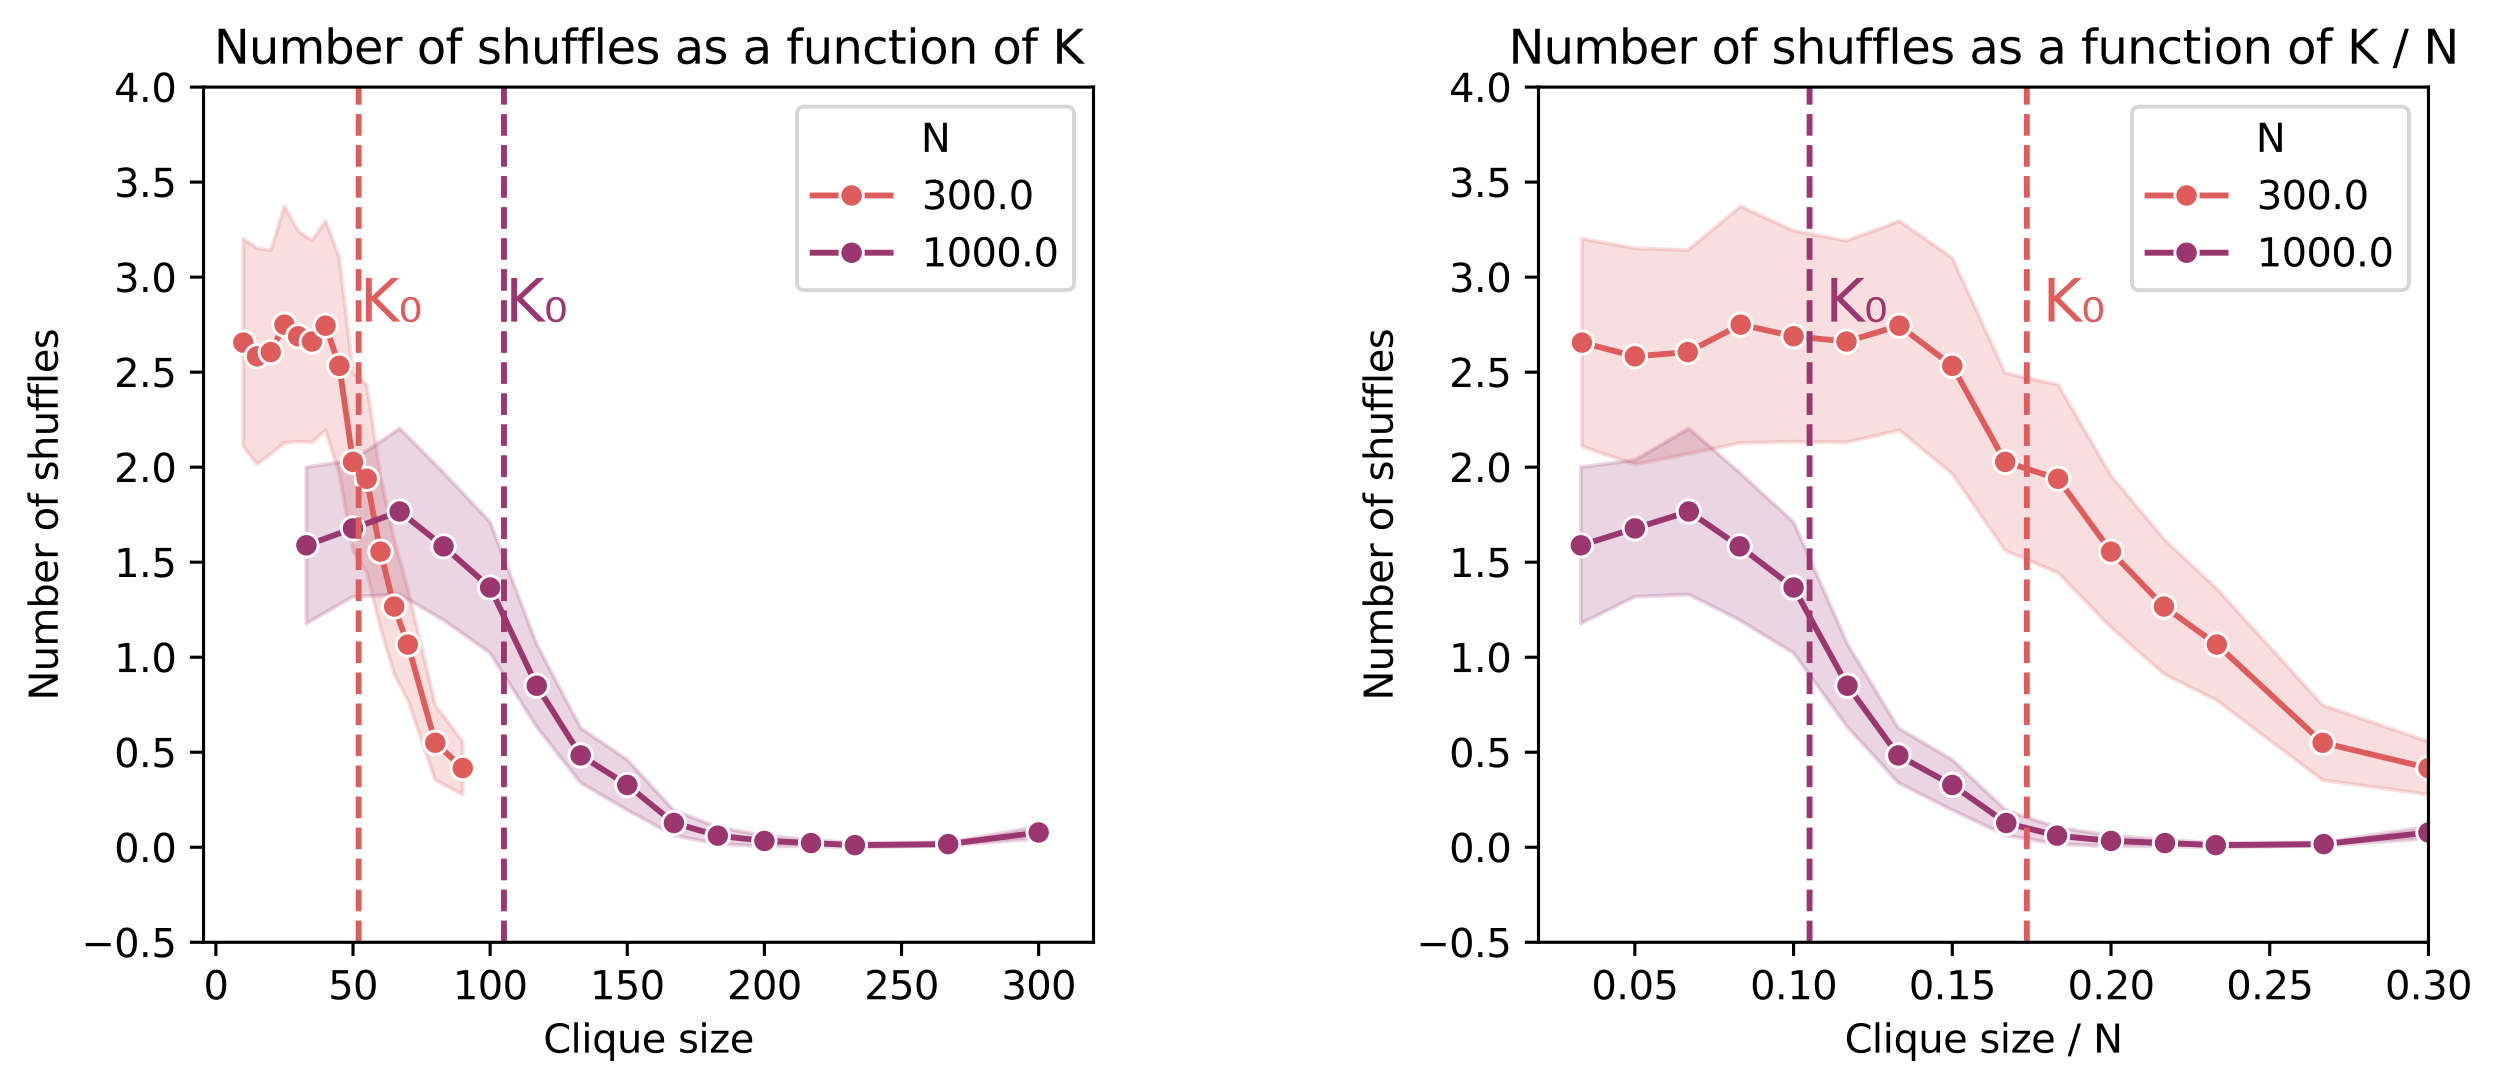 <?xml version="1.0" encoding="utf-8" standalone="no"?>
<!DOCTYPE svg PUBLIC "-//W3C//DTD SVG 1.1//EN"
  "http://www.w3.org/Graphics/SVG/1.1/DTD/svg11.dtd">
<svg xmlns:xlink="http://www.w3.org/1999/xlink" width="640.669pt" height="279.034pt" viewBox="0 0 640.669 279.034" xmlns="http://www.w3.org/2000/svg" version="1.1">
 <defs>
  <style type="text/css">*{stroke-linejoin: round; stroke-linecap: butt}</style>
 </defs>
 <g id="figure_1">
  <g id="patch_1">
   <path d="M 0 279.034 
L 640.669 279.034 
L 640.669 0 
L 0 0 
z
" style="fill: #ffffff"/>
  </g>
  <g id="axes_1">
   <g id="patch_2">
    <path d="M 52.161 241.478 
L 280.231 241.478 
L 280.231 22.318 
L 52.161 22.318 
z
" style="fill: #ffffff"/>
   </g>
   <g id="FillBetweenPolyCollection_1">
    <defs>
     <path id="m09a37c88ee" d="M 62.352 -217.852 
L 62.352 -164.626 
L 65.866 -160.03 
L 69.38 -162.674 
L 72.895 -165.527 
L 76.409 -165.832 
L 79.923 -165.669 
L 83.437 -168.762 
L 86.951 -157.61 
L 90.465 -137.937 
L 93.98 -132.232 
L 97.494 -118.22 
L 101.008 -106.309 
L 104.522 -99.542 
L 111.551 -79.091 
L 118.579 -75.42 
L 118.579 -88.98 
L 118.579 -88.98 
L 111.551 -98.296 
L 104.522 -128.171 
L 101.008 -140.885 
L 97.494 -157.113 
L 93.98 -180.439 
L 90.465 -183.392 
L 86.951 -212.963 
L 83.437 -222.374 
L 79.923 -217.35 
L 76.409 -219.892 
L 72.895 -226.15 
L 69.38 -214.934 
L 65.866 -215.412 
L 62.352 -217.852 
z
" style="stroke: #de5d5c; stroke-opacity: 0.2"/>
    </defs>
    <g clip-path="url(#p1df35b7418)">
     <use xlink:href="#m09a37c88ee" x="0" y="279.034" style="fill: #de5d5c; fill-opacity: 0.2; stroke: #de5d5c; stroke-opacity: 0.2"/>
    </g>
   </g>
   <g id="FillBetweenPolyCollection_2">
    <defs>
     <path id="mc8c019b903" d="M 78.517 -159.312 
L 78.517 -119.268 
L 90.465 -126.12 
L 102.414 -126.681 
L 113.659 -120.111 
L 125.607 -111.687 
L 137.555 -92.697 
L 148.801 -78.437 
L 160.749 -71.418 
L 172.697 -64.94 
L 183.943 -62.734 
L 195.891 -62.17 
L 207.839 -62.153 
L 219.084 -61.907 
L 242.981 -62.285 
L 266.174 -64.138 
L 266.174 -67.253 
L 266.174 -67.253 
L 242.981 -63.153 
L 219.084 -62.99 
L 207.839 -63.827 
L 195.891 -64.891 
L 183.943 -67.034 
L 172.697 -71.32 
L 160.749 -84.324 
L 148.801 -92.456 
L 137.555 -113.911 
L 125.607 -145.247 
L 113.659 -157.927 
L 102.414 -169.215 
L 90.465 -161.117 
L 78.517 -159.312 
z
" style="stroke: #9a3670; stroke-opacity: 0.2"/>
    </defs>
    <g clip-path="url(#p1df35b7418)">
     <use xlink:href="#mc8c019b903" x="0" y="279.034" style="fill: #9a3670; fill-opacity: 0.2; stroke: #9a3670; stroke-opacity: 0.2"/>
    </g>
   </g>
   <g id="matplotlib.axis_1">
    <g id="xtick_1">
     <g id="line2d_1">
      <defs>
       <path id="ma1ffec1d17" d="M 0 0 
L 0 3.5 
" style="stroke: #000000; stroke-width: 0.8"/>
      </defs>
      <g>
       <use xlink:href="#ma1ffec1d17" x="55.324" y="241.478" style="stroke: #000000; stroke-width: 0.8"/>
      </g>
     </g>
     <g id="text_1">
      <!-- 0 -->
      <g transform="translate(52.142 256.077) scale(0.1 -0.1)">
       <defs>
        <path id="DejaVuSans-30" d="M 2034 4250 
Q 1547 4250 1301 3770 
Q 1056 3291 1056 2328 
Q 1056 1369 1301 889 
Q 1547 409 2034 409 
Q 2525 409 2770 889 
Q 3016 1369 3016 2328 
Q 3016 3291 2770 3770 
Q 2525 4250 2034 4250 
z
M 2034 4750 
Q 2819 4750 3233 4129 
Q 3647 3509 3647 2328 
Q 3647 1150 3233 529 
Q 2819 -91 2034 -91 
Q 1250 -91 836 529 
Q 422 1150 422 2328 
Q 422 3509 836 4129 
Q 1250 4750 2034 4750 
z
" transform="scale(0.016)"/>
       </defs>
       <use xlink:href="#DejaVuSans-30"/>
      </g>
     </g>
    </g>
    <g id="xtick_2">
     <g id="line2d_2">
      <g>
       <use xlink:href="#ma1ffec1d17" x="90.465" y="241.478" style="stroke: #000000; stroke-width: 0.8"/>
      </g>
     </g>
     <g id="text_2">
      <!-- 50 -->
      <g transform="translate(84.103 256.077) scale(0.1 -0.1)">
       <defs>
        <path id="DejaVuSans-35" d="M 691 4666 
L 3169 4666 
L 3169 4134 
L 1269 4134 
L 1269 2991 
Q 1406 3038 1543 3061 
Q 1681 3084 1819 3084 
Q 2600 3084 3056 2656 
Q 3513 2228 3513 1497 
Q 3513 744 3044 326 
Q 2575 -91 1722 -91 
Q 1428 -91 1123 -41 
Q 819 9 494 109 
L 494 744 
Q 775 591 1075 516 
Q 1375 441 1709 441 
Q 2250 441 2565 725 
Q 2881 1009 2881 1497 
Q 2881 1984 2565 2268 
Q 2250 2553 1709 2553 
Q 1456 2553 1204 2497 
Q 953 2441 691 2322 
L 691 4666 
z
" transform="scale(0.016)"/>
       </defs>
       <use xlink:href="#DejaVuSans-35"/>
       <use xlink:href="#DejaVuSans-30" transform="translate(63.623 0)"/>
      </g>
     </g>
    </g>
    <g id="xtick_3">
     <g id="line2d_3">
      <g>
       <use xlink:href="#ma1ffec1d17" x="125.607" y="241.478" style="stroke: #000000; stroke-width: 0.8"/>
      </g>
     </g>
     <g id="text_3">
      <!-- 100 -->
      <g transform="translate(116.063 256.077) scale(0.1 -0.1)">
       <defs>
        <path id="DejaVuSans-31" d="M 794 531 
L 1825 531 
L 1825 4091 
L 703 3866 
L 703 4441 
L 1819 4666 
L 2450 4666 
L 2450 531 
L 3481 531 
L 3481 0 
L 794 0 
L 794 531 
z
" transform="scale(0.016)"/>
       </defs>
       <use xlink:href="#DejaVuSans-31"/>
       <use xlink:href="#DejaVuSans-30" transform="translate(63.623 0)"/>
       <use xlink:href="#DejaVuSans-30" transform="translate(127.246 0)"/>
      </g>
     </g>
    </g>
    <g id="xtick_4">
     <g id="line2d_4">
      <g>
       <use xlink:href="#ma1ffec1d17" x="160.749" y="241.478" style="stroke: #000000; stroke-width: 0.8"/>
      </g>
     </g>
     <g id="text_4">
      <!-- 150 -->
      <g transform="translate(151.205 256.077) scale(0.1 -0.1)">
       <use xlink:href="#DejaVuSans-31"/>
       <use xlink:href="#DejaVuSans-35" transform="translate(63.623 0)"/>
       <use xlink:href="#DejaVuSans-30" transform="translate(127.246 0)"/>
      </g>
     </g>
    </g>
    <g id="xtick_5">
     <g id="line2d_5">
      <g>
       <use xlink:href="#ma1ffec1d17" x="195.891" y="241.478" style="stroke: #000000; stroke-width: 0.8"/>
      </g>
     </g>
     <g id="text_5">
      <!-- 200 -->
      <g transform="translate(186.347 256.077) scale(0.1 -0.1)">
       <defs>
        <path id="DejaVuSans-32" d="M 1228 531 
L 3431 531 
L 3431 0 
L 469 0 
L 469 531 
Q 828 903 1448 1529 
Q 2069 2156 2228 2338 
Q 2531 2678 2651 2914 
Q 2772 3150 2772 3378 
Q 2772 3750 2511 3984 
Q 2250 4219 1831 4219 
Q 1534 4219 1204 4116 
Q 875 4013 500 3803 
L 500 4441 
Q 881 4594 1212 4672 
Q 1544 4750 1819 4750 
Q 2544 4750 2975 4387 
Q 3406 4025 3406 3419 
Q 3406 3131 3298 2873 
Q 3191 2616 2906 2266 
Q 2828 2175 2409 1742 
Q 1991 1309 1228 531 
z
" transform="scale(0.016)"/>
       </defs>
       <use xlink:href="#DejaVuSans-32"/>
       <use xlink:href="#DejaVuSans-30" transform="translate(63.623 0)"/>
       <use xlink:href="#DejaVuSans-30" transform="translate(127.246 0)"/>
      </g>
     </g>
    </g>
    <g id="xtick_6">
     <g id="line2d_6">
      <g>
       <use xlink:href="#ma1ffec1d17" x="231.032" y="241.478" style="stroke: #000000; stroke-width: 0.8"/>
      </g>
     </g>
     <g id="text_6">
      <!-- 250 -->
      <g transform="translate(221.489 256.077) scale(0.1 -0.1)">
       <use xlink:href="#DejaVuSans-32"/>
       <use xlink:href="#DejaVuSans-35" transform="translate(63.623 0)"/>
       <use xlink:href="#DejaVuSans-30" transform="translate(127.246 0)"/>
      </g>
     </g>
    </g>
    <g id="xtick_7">
     <g id="line2d_7">
      <g>
       <use xlink:href="#ma1ffec1d17" x="266.174" y="241.478" style="stroke: #000000; stroke-width: 0.8"/>
      </g>
     </g>
     <g id="text_7">
      <!-- 300 -->
      <g transform="translate(256.63 256.077) scale(0.1 -0.1)">
       <defs>
        <path id="DejaVuSans-33" d="M 2597 2516 
Q 3050 2419 3304 2112 
Q 3559 1806 3559 1356 
Q 3559 666 3084 287 
Q 2609 -91 1734 -91 
Q 1441 -91 1130 -33 
Q 819 25 488 141 
L 488 750 
Q 750 597 1062 519 
Q 1375 441 1716 441 
Q 2309 441 2620 675 
Q 2931 909 2931 1356 
Q 2931 1769 2642 2001 
Q 2353 2234 1838 2234 
L 1294 2234 
L 1294 2753 
L 1863 2753 
Q 2328 2753 2575 2939 
Q 2822 3125 2822 3475 
Q 2822 3834 2567 4026 
Q 2313 4219 1838 4219 
Q 1578 4219 1281 4162 
Q 984 4106 628 3988 
L 628 4550 
Q 988 4650 1302 4700 
Q 1616 4750 1894 4750 
Q 2613 4750 3031 4423 
Q 3450 4097 3450 3541 
Q 3450 3153 3228 2886 
Q 3006 2619 2597 2516 
z
" transform="scale(0.016)"/>
       </defs>
       <use xlink:href="#DejaVuSans-33"/>
       <use xlink:href="#DejaVuSans-30" transform="translate(63.623 0)"/>
       <use xlink:href="#DejaVuSans-30" transform="translate(127.246 0)"/>
      </g>
     </g>
    </g>
    <g id="text_8">
     <!-- Clique size -->
     <g transform="translate(139.223 269.755) scale(0.1 -0.1)">
      <defs>
       <path id="DejaVuSans-43" d="M 4122 4306 
L 4122 3641 
Q 3803 3938 3442 4084 
Q 3081 4231 2675 4231 
Q 1875 4231 1450 3742 
Q 1025 3253 1025 2328 
Q 1025 1406 1450 917 
Q 1875 428 2675 428 
Q 3081 428 3442 575 
Q 3803 722 4122 1019 
L 4122 359 
Q 3791 134 3420 21 
Q 3050 -91 2638 -91 
Q 1578 -91 968 557 
Q 359 1206 359 2328 
Q 359 3453 968 4101 
Q 1578 4750 2638 4750 
Q 3056 4750 3426 4639 
Q 3797 4528 4122 4306 
z
" transform="scale(0.016)"/>
       <path id="DejaVuSans-6c" d="M 603 4863 
L 1178 4863 
L 1178 0 
L 603 0 
L 603 4863 
z
" transform="scale(0.016)"/>
       <path id="DejaVuSans-69" d="M 603 3500 
L 1178 3500 
L 1178 0 
L 603 0 
L 603 3500 
z
M 603 4863 
L 1178 4863 
L 1178 4134 
L 603 4134 
L 603 4863 
z
" transform="scale(0.016)"/>
       <path id="DejaVuSans-71" d="M 947 1747 
Q 947 1113 1208 752 
Q 1469 391 1925 391 
Q 2381 391 2643 752 
Q 2906 1113 2906 1747 
Q 2906 2381 2643 2742 
Q 2381 3103 1925 3103 
Q 1469 3103 1208 2742 
Q 947 2381 947 1747 
z
M 2906 525 
Q 2725 213 2448 61 
Q 2172 -91 1784 -91 
Q 1150 -91 751 415 
Q 353 922 353 1747 
Q 353 2572 751 3078 
Q 1150 3584 1784 3584 
Q 2172 3584 2448 3432 
Q 2725 3281 2906 2969 
L 2906 3500 
L 3481 3500 
L 3481 -1331 
L 2906 -1331 
L 2906 525 
z
" transform="scale(0.016)"/>
       <path id="DejaVuSans-75" d="M 544 1381 
L 544 3500 
L 1119 3500 
L 1119 1403 
Q 1119 906 1312 657 
Q 1506 409 1894 409 
Q 2359 409 2629 706 
Q 2900 1003 2900 1516 
L 2900 3500 
L 3475 3500 
L 3475 0 
L 2900 0 
L 2900 538 
Q 2691 219 2414 64 
Q 2138 -91 1772 -91 
Q 1169 -91 856 284 
Q 544 659 544 1381 
z
M 1991 3584 
L 1991 3584 
z
" transform="scale(0.016)"/>
       <path id="DejaVuSans-65" d="M 3597 1894 
L 3597 1613 
L 953 1613 
Q 991 1019 1311 708 
Q 1631 397 2203 397 
Q 2534 397 2845 478 
Q 3156 559 3463 722 
L 3463 178 
Q 3153 47 2828 -22 
Q 2503 -91 2169 -91 
Q 1331 -91 842 396 
Q 353 884 353 1716 
Q 353 2575 817 3079 
Q 1281 3584 2069 3584 
Q 2775 3584 3186 3129 
Q 3597 2675 3597 1894 
z
M 3022 2063 
Q 3016 2534 2758 2815 
Q 2500 3097 2075 3097 
Q 1594 3097 1305 2825 
Q 1016 2553 972 2059 
L 3022 2063 
z
" transform="scale(0.016)"/>
       <path id="DejaVuSans-20" transform="scale(0.016)"/>
       <path id="DejaVuSans-73" d="M 2834 3397 
L 2834 2853 
Q 2591 2978 2328 3040 
Q 2066 3103 1784 3103 
Q 1356 3103 1142 2972 
Q 928 2841 928 2578 
Q 928 2378 1081 2264 
Q 1234 2150 1697 2047 
L 1894 2003 
Q 2506 1872 2764 1633 
Q 3022 1394 3022 966 
Q 3022 478 2636 193 
Q 2250 -91 1575 -91 
Q 1294 -91 989 -36 
Q 684 19 347 128 
L 347 722 
Q 666 556 975 473 
Q 1284 391 1588 391 
Q 1994 391 2212 530 
Q 2431 669 2431 922 
Q 2431 1156 2273 1281 
Q 2116 1406 1581 1522 
L 1381 1569 
Q 847 1681 609 1914 
Q 372 2147 372 2553 
Q 372 3047 722 3315 
Q 1072 3584 1716 3584 
Q 2034 3584 2315 3537 
Q 2597 3491 2834 3397 
z
" transform="scale(0.016)"/>
       <path id="DejaVuSans-7a" d="M 353 3500 
L 3084 3500 
L 3084 2975 
L 922 459 
L 3084 459 
L 3084 0 
L 275 0 
L 275 525 
L 2438 3041 
L 353 3041 
L 353 3500 
z
" transform="scale(0.016)"/>
      </defs>
      <use xlink:href="#DejaVuSans-43"/>
      <use xlink:href="#DejaVuSans-6c" transform="translate(69.824 0)"/>
      <use xlink:href="#DejaVuSans-69" transform="translate(97.607 0)"/>
      <use xlink:href="#DejaVuSans-71" transform="translate(125.391 0)"/>
      <use xlink:href="#DejaVuSans-75" transform="translate(188.867 0)"/>
      <use xlink:href="#DejaVuSans-65" transform="translate(252.246 0)"/>
      <use xlink:href="#DejaVuSans-20" transform="translate(313.77 0)"/>
      <use xlink:href="#DejaVuSans-73" transform="translate(345.557 0)"/>
      <use xlink:href="#DejaVuSans-69" transform="translate(397.656 0)"/>
      <use xlink:href="#DejaVuSans-7a" transform="translate(425.439 0)"/>
      <use xlink:href="#DejaVuSans-65" transform="translate(477.93 0)"/>
     </g>
    </g>
   </g>
   <g id="matplotlib.axis_2">
    <g id="ytick_1">
     <g id="line2d_8">
      <defs>
       <path id="m4f9206df44" d="M 0 0 
L -3.5 0 
" style="stroke: #000000; stroke-width: 0.8"/>
      </defs>
      <g>
       <use xlink:href="#m4f9206df44" x="52.161" y="241.478" style="stroke: #000000; stroke-width: 0.8"/>
      </g>
     </g>
     <g id="text_9">
      <!-- −0.5 -->
      <g transform="translate(20.878 245.277) scale(0.1 -0.1)">
       <defs>
        <path id="DejaVuSans-2212" d="M 678 2272 
L 4684 2272 
L 4684 1741 
L 678 1741 
L 678 2272 
z
" transform="scale(0.016)"/>
        <path id="DejaVuSans-2e" d="M 684 794 
L 1344 794 
L 1344 0 
L 684 0 
L 684 794 
z
" transform="scale(0.016)"/>
       </defs>
       <use xlink:href="#DejaVuSans-2212"/>
       <use xlink:href="#DejaVuSans-30" transform="translate(83.789 0)"/>
       <use xlink:href="#DejaVuSans-2e" transform="translate(147.412 0)"/>
       <use xlink:href="#DejaVuSans-35" transform="translate(179.199 0)"/>
      </g>
     </g>
    </g>
    <g id="ytick_2">
     <g id="line2d_9">
      <g>
       <use xlink:href="#m4f9206df44" x="52.161" y="217.127" style="stroke: #000000; stroke-width: 0.8"/>
      </g>
     </g>
     <g id="text_10">
      <!-- 0.0 -->
      <g transform="translate(29.258 220.926) scale(0.1 -0.1)">
       <use xlink:href="#DejaVuSans-30"/>
       <use xlink:href="#DejaVuSans-2e" transform="translate(63.623 0)"/>
       <use xlink:href="#DejaVuSans-30" transform="translate(95.41 0)"/>
      </g>
     </g>
    </g>
    <g id="ytick_3">
     <g id="line2d_10">
      <g>
       <use xlink:href="#m4f9206df44" x="52.161" y="192.776" style="stroke: #000000; stroke-width: 0.8"/>
      </g>
     </g>
     <g id="text_11">
      <!-- 0.5 -->
      <g transform="translate(29.258 196.575) scale(0.1 -0.1)">
       <use xlink:href="#DejaVuSans-30"/>
       <use xlink:href="#DejaVuSans-2e" transform="translate(63.623 0)"/>
       <use xlink:href="#DejaVuSans-35" transform="translate(95.41 0)"/>
      </g>
     </g>
    </g>
    <g id="ytick_4">
     <g id="line2d_11">
      <g>
       <use xlink:href="#m4f9206df44" x="52.161" y="168.425" style="stroke: #000000; stroke-width: 0.8"/>
      </g>
     </g>
     <g id="text_12">
      <!-- 1.0 -->
      <g transform="translate(29.258 172.224) scale(0.1 -0.1)">
       <use xlink:href="#DejaVuSans-31"/>
       <use xlink:href="#DejaVuSans-2e" transform="translate(63.623 0)"/>
       <use xlink:href="#DejaVuSans-30" transform="translate(95.41 0)"/>
      </g>
     </g>
    </g>
    <g id="ytick_5">
     <g id="line2d_12">
      <g>
       <use xlink:href="#m4f9206df44" x="52.161" y="144.074" style="stroke: #000000; stroke-width: 0.8"/>
      </g>
     </g>
     <g id="text_13">
      <!-- 1.5 -->
      <g transform="translate(29.258 147.873) scale(0.1 -0.1)">
       <use xlink:href="#DejaVuSans-31"/>
       <use xlink:href="#DejaVuSans-2e" transform="translate(63.623 0)"/>
       <use xlink:href="#DejaVuSans-35" transform="translate(95.41 0)"/>
      </g>
     </g>
    </g>
    <g id="ytick_6">
     <g id="line2d_13">
      <g>
       <use xlink:href="#m4f9206df44" x="52.161" y="119.723" style="stroke: #000000; stroke-width: 0.8"/>
      </g>
     </g>
     <g id="text_14">
      <!-- 2.0 -->
      <g transform="translate(29.258 123.522) scale(0.1 -0.1)">
       <use xlink:href="#DejaVuSans-32"/>
       <use xlink:href="#DejaVuSans-2e" transform="translate(63.623 0)"/>
       <use xlink:href="#DejaVuSans-30" transform="translate(95.41 0)"/>
      </g>
     </g>
    </g>
    <g id="ytick_7">
     <g id="line2d_14">
      <g>
       <use xlink:href="#m4f9206df44" x="52.161" y="95.371" style="stroke: #000000; stroke-width: 0.8"/>
      </g>
     </g>
     <g id="text_15">
      <!-- 2.5 -->
      <g transform="translate(29.258 99.171) scale(0.1 -0.1)">
       <use xlink:href="#DejaVuSans-32"/>
       <use xlink:href="#DejaVuSans-2e" transform="translate(63.623 0)"/>
       <use xlink:href="#DejaVuSans-35" transform="translate(95.41 0)"/>
      </g>
     </g>
    </g>
    <g id="ytick_8">
     <g id="line2d_15">
      <g>
       <use xlink:href="#m4f9206df44" x="52.161" y="71.02" style="stroke: #000000; stroke-width: 0.8"/>
      </g>
     </g>
     <g id="text_16">
      <!-- 3.0 -->
      <g transform="translate(29.258 74.82) scale(0.1 -0.1)">
       <use xlink:href="#DejaVuSans-33"/>
       <use xlink:href="#DejaVuSans-2e" transform="translate(63.623 0)"/>
       <use xlink:href="#DejaVuSans-30" transform="translate(95.41 0)"/>
      </g>
     </g>
    </g>
    <g id="ytick_9">
     <g id="line2d_16">
      <g>
       <use xlink:href="#m4f9206df44" x="52.161" y="46.669" style="stroke: #000000; stroke-width: 0.8"/>
      </g>
     </g>
     <g id="text_17">
      <!-- 3.5 -->
      <g transform="translate(29.258 50.468) scale(0.1 -0.1)">
       <use xlink:href="#DejaVuSans-33"/>
       <use xlink:href="#DejaVuSans-2e" transform="translate(63.623 0)"/>
       <use xlink:href="#DejaVuSans-35" transform="translate(95.41 0)"/>
      </g>
     </g>
    </g>
    <g id="ytick_10">
     <g id="line2d_17">
      <g>
       <use xlink:href="#m4f9206df44" x="52.161" y="22.318" style="stroke: #000000; stroke-width: 0.8"/>
      </g>
     </g>
     <g id="text_18">
      <!-- 4.0 -->
      <g transform="translate(29.258 26.117) scale(0.1 -0.1)">
       <defs>
        <path id="DejaVuSans-34" d="M 2419 4116 
L 825 1625 
L 2419 1625 
L 2419 4116 
z
M 2253 4666 
L 3047 4666 
L 3047 1625 
L 3713 1625 
L 3713 1100 
L 3047 1100 
L 3047 0 
L 2419 0 
L 2419 1100 
L 313 1100 
L 313 1709 
L 2253 4666 
z
" transform="scale(0.016)"/>
       </defs>
       <use xlink:href="#DejaVuSans-34"/>
       <use xlink:href="#DejaVuSans-2e" transform="translate(63.623 0)"/>
       <use xlink:href="#DejaVuSans-30" transform="translate(95.41 0)"/>
      </g>
     </g>
    </g>
    <g id="text_19">
     <!-- Number of shuffles -->
     <g transform="translate(14.798 179.515) rotate(-90) scale(0.1 -0.1)">
      <defs>
       <path id="DejaVuSans-4e" d="M 628 4666 
L 1478 4666 
L 3547 763 
L 3547 4666 
L 4159 4666 
L 4159 0 
L 3309 0 
L 1241 3903 
L 1241 0 
L 628 0 
L 628 4666 
z
" transform="scale(0.016)"/>
       <path id="DejaVuSans-6d" d="M 3328 2828 
Q 3544 3216 3844 3400 
Q 4144 3584 4550 3584 
Q 5097 3584 5394 3201 
Q 5691 2819 5691 2113 
L 5691 0 
L 5113 0 
L 5113 2094 
Q 5113 2597 4934 2840 
Q 4756 3084 4391 3084 
Q 3944 3084 3684 2787 
Q 3425 2491 3425 1978 
L 3425 0 
L 2847 0 
L 2847 2094 
Q 2847 2600 2669 2842 
Q 2491 3084 2119 3084 
Q 1678 3084 1418 2786 
Q 1159 2488 1159 1978 
L 1159 0 
L 581 0 
L 581 3500 
L 1159 3500 
L 1159 2956 
Q 1356 3278 1631 3431 
Q 1906 3584 2284 3584 
Q 2666 3584 2933 3390 
Q 3200 3197 3328 2828 
z
" transform="scale(0.016)"/>
       <path id="DejaVuSans-62" d="M 3116 1747 
Q 3116 2381 2855 2742 
Q 2594 3103 2138 3103 
Q 1681 3103 1420 2742 
Q 1159 2381 1159 1747 
Q 1159 1113 1420 752 
Q 1681 391 2138 391 
Q 2594 391 2855 752 
Q 3116 1113 3116 1747 
z
M 1159 2969 
Q 1341 3281 1617 3432 
Q 1894 3584 2278 3584 
Q 2916 3584 3314 3078 
Q 3713 2572 3713 1747 
Q 3713 922 3314 415 
Q 2916 -91 2278 -91 
Q 1894 -91 1617 61 
Q 1341 213 1159 525 
L 1159 0 
L 581 0 
L 581 4863 
L 1159 4863 
L 1159 2969 
z
" transform="scale(0.016)"/>
       <path id="DejaVuSans-72" d="M 2631 2963 
Q 2534 3019 2420 3045 
Q 2306 3072 2169 3072 
Q 1681 3072 1420 2755 
Q 1159 2438 1159 1844 
L 1159 0 
L 581 0 
L 581 3500 
L 1159 3500 
L 1159 2956 
Q 1341 3275 1631 3429 
Q 1922 3584 2338 3584 
Q 2397 3584 2469 3576 
Q 2541 3569 2628 3553 
L 2631 2963 
z
" transform="scale(0.016)"/>
       <path id="DejaVuSans-6f" d="M 1959 3097 
Q 1497 3097 1228 2736 
Q 959 2375 959 1747 
Q 959 1119 1226 758 
Q 1494 397 1959 397 
Q 2419 397 2687 759 
Q 2956 1122 2956 1747 
Q 2956 2369 2687 2733 
Q 2419 3097 1959 3097 
z
M 1959 3584 
Q 2709 3584 3137 3096 
Q 3566 2609 3566 1747 
Q 3566 888 3137 398 
Q 2709 -91 1959 -91 
Q 1206 -91 779 398 
Q 353 888 353 1747 
Q 353 2609 779 3096 
Q 1206 3584 1959 3584 
z
" transform="scale(0.016)"/>
       <path id="DejaVuSans-66" d="M 2375 4863 
L 2375 4384 
L 1825 4384 
Q 1516 4384 1395 4259 
Q 1275 4134 1275 3809 
L 1275 3500 
L 2222 3500 
L 2222 3053 
L 1275 3053 
L 1275 0 
L 697 0 
L 697 3053 
L 147 3053 
L 147 3500 
L 697 3500 
L 697 3744 
Q 697 4328 969 4595 
Q 1241 4863 1831 4863 
L 2375 4863 
z
" transform="scale(0.016)"/>
       <path id="DejaVuSans-68" d="M 3513 2113 
L 3513 0 
L 2938 0 
L 2938 2094 
Q 2938 2591 2744 2837 
Q 2550 3084 2163 3084 
Q 1697 3084 1428 2787 
Q 1159 2491 1159 1978 
L 1159 0 
L 581 0 
L 581 4863 
L 1159 4863 
L 1159 2956 
Q 1366 3272 1645 3428 
Q 1925 3584 2291 3584 
Q 2894 3584 3203 3211 
Q 3513 2838 3513 2113 
z
" transform="scale(0.016)"/>
      </defs>
      <use xlink:href="#DejaVuSans-4e"/>
      <use xlink:href="#DejaVuSans-75" transform="translate(74.805 0)"/>
      <use xlink:href="#DejaVuSans-6d" transform="translate(138.184 0)"/>
      <use xlink:href="#DejaVuSans-62" transform="translate(235.596 0)"/>
      <use xlink:href="#DejaVuSans-65" transform="translate(299.072 0)"/>
      <use xlink:href="#DejaVuSans-72" transform="translate(360.596 0)"/>
      <use xlink:href="#DejaVuSans-20" transform="translate(401.709 0)"/>
      <use xlink:href="#DejaVuSans-6f" transform="translate(433.496 0)"/>
      <use xlink:href="#DejaVuSans-66" transform="translate(494.678 0)"/>
      <use xlink:href="#DejaVuSans-20" transform="translate(529.883 0)"/>
      <use xlink:href="#DejaVuSans-73" transform="translate(561.67 0)"/>
      <use xlink:href="#DejaVuSans-68" transform="translate(613.77 0)"/>
      <use xlink:href="#DejaVuSans-75" transform="translate(677.148 0)"/>
      <use xlink:href="#DejaVuSans-66" transform="translate(740.527 0)"/>
      <use xlink:href="#DejaVuSans-66" transform="translate(775.732 0)"/>
      <use xlink:href="#DejaVuSans-6c" transform="translate(810.938 0)"/>
      <use xlink:href="#DejaVuSans-65" transform="translate(838.721 0)"/>
      <use xlink:href="#DejaVuSans-73" transform="translate(900.244 0)"/>
     </g>
    </g>
   </g>
   <g id="line2d_18">
    <path d="M 62.352 87.796 
L 65.866 91.313 
L 69.38 90.231 
L 72.895 83.196 
L 76.409 86.172 
L 79.923 87.525 
L 83.437 83.466 
L 86.951 93.748 
L 90.465 118.37 
L 93.98 122.699 
L 97.494 141.368 
L 101.008 155.438 
L 104.522 165.178 
L 111.551 190.341 
L 118.579 196.834 
" clip-path="url(#p1df35b7418)" style="fill: none; stroke: #de5d5c; stroke-width: 1.5; stroke-linecap: square"/>
    <defs>
     <path id="m5f8f8ba0c0" d="M 0 3 
C 0.796 3 1.559 2.684 2.121 2.121 
C 2.684 1.559 3 0.796 3 0 
C 3 -0.796 2.684 -1.559 2.121 -2.121 
C 1.559 -2.684 0.796 -3 0 -3 
C -0.796 -3 -1.559 -2.684 -2.121 -2.121 
C -2.684 -1.559 -3 -0.796 -3 0 
C -3 0.796 -2.684 1.559 -2.121 2.121 
C -1.559 2.684 -0.796 3 0 3 
z
" style="stroke: #ffffff; stroke-width: 0.75"/>
    </defs>
    <g clip-path="url(#p1df35b7418)">
     <use xlink:href="#m5f8f8ba0c0" x="62.352" y="87.796" style="fill: #de5d5c; stroke: #ffffff; stroke-width: 0.75"/>
     <use xlink:href="#m5f8f8ba0c0" x="65.866" y="91.313" style="fill: #de5d5c; stroke: #ffffff; stroke-width: 0.75"/>
     <use xlink:href="#m5f8f8ba0c0" x="69.38" y="90.231" style="fill: #de5d5c; stroke: #ffffff; stroke-width: 0.75"/>
     <use xlink:href="#m5f8f8ba0c0" x="72.895" y="83.196" style="fill: #de5d5c; stroke: #ffffff; stroke-width: 0.75"/>
     <use xlink:href="#m5f8f8ba0c0" x="76.409" y="86.172" style="fill: #de5d5c; stroke: #ffffff; stroke-width: 0.75"/>
     <use xlink:href="#m5f8f8ba0c0" x="79.923" y="87.525" style="fill: #de5d5c; stroke: #ffffff; stroke-width: 0.75"/>
     <use xlink:href="#m5f8f8ba0c0" x="83.437" y="83.466" style="fill: #de5d5c; stroke: #ffffff; stroke-width: 0.75"/>
     <use xlink:href="#m5f8f8ba0c0" x="86.951" y="93.748" style="fill: #de5d5c; stroke: #ffffff; stroke-width: 0.75"/>
     <use xlink:href="#m5f8f8ba0c0" x="90.465" y="118.37" style="fill: #de5d5c; stroke: #ffffff; stroke-width: 0.75"/>
     <use xlink:href="#m5f8f8ba0c0" x="93.98" y="122.699" style="fill: #de5d5c; stroke: #ffffff; stroke-width: 0.75"/>
     <use xlink:href="#m5f8f8ba0c0" x="97.494" y="141.368" style="fill: #de5d5c; stroke: #ffffff; stroke-width: 0.75"/>
     <use xlink:href="#m5f8f8ba0c0" x="101.008" y="155.438" style="fill: #de5d5c; stroke: #ffffff; stroke-width: 0.75"/>
     <use xlink:href="#m5f8f8ba0c0" x="104.522" y="165.178" style="fill: #de5d5c; stroke: #ffffff; stroke-width: 0.75"/>
     <use xlink:href="#m5f8f8ba0c0" x="111.551" y="190.341" style="fill: #de5d5c; stroke: #ffffff; stroke-width: 0.75"/>
     <use xlink:href="#m5f8f8ba0c0" x="118.579" y="196.834" style="fill: #de5d5c; stroke: #ffffff; stroke-width: 0.75"/>
    </g>
   </g>
   <g id="line2d_19">
    <path d="M 78.517 139.745 
L 90.465 135.416 
L 102.414 131.086 
L 113.659 140.015 
L 125.607 150.567 
L 137.555 175.73 
L 148.801 193.588 
L 160.749 201.164 
L 172.697 210.904 
L 183.943 214.151 
L 195.891 215.504 
L 207.839 216.045 
L 219.084 216.586 
L 242.981 216.315 
L 266.174 213.339 
" clip-path="url(#p1df35b7418)" style="fill: none; stroke: #9a3670; stroke-width: 1.5; stroke-linecap: square"/>
    <defs>
     <path id="m0660664e1c" d="M 0 3 
C 0.796 3 1.559 2.684 2.121 2.121 
C 2.684 1.559 3 0.796 3 0 
C 3 -0.796 2.684 -1.559 2.121 -2.121 
C 1.559 -2.684 0.796 -3 0 -3 
C -0.796 -3 -1.559 -2.684 -2.121 -2.121 
C -2.684 -1.559 -3 -0.796 -3 0 
C -3 0.796 -2.684 1.559 -2.121 2.121 
C -1.559 2.684 -0.796 3 0 3 
z
" style="stroke: #ffffff; stroke-width: 0.75"/>
    </defs>
    <g clip-path="url(#p1df35b7418)">
     <use xlink:href="#m0660664e1c" x="78.517" y="139.745" style="fill: #9a3670; stroke: #ffffff; stroke-width: 0.75"/>
     <use xlink:href="#m0660664e1c" x="90.465" y="135.416" style="fill: #9a3670; stroke: #ffffff; stroke-width: 0.75"/>
     <use xlink:href="#m0660664e1c" x="102.414" y="131.086" style="fill: #9a3670; stroke: #ffffff; stroke-width: 0.75"/>
     <use xlink:href="#m0660664e1c" x="113.659" y="140.015" style="fill: #9a3670; stroke: #ffffff; stroke-width: 0.75"/>
     <use xlink:href="#m0660664e1c" x="125.607" y="150.567" style="fill: #9a3670; stroke: #ffffff; stroke-width: 0.75"/>
     <use xlink:href="#m0660664e1c" x="137.555" y="175.73" style="fill: #9a3670; stroke: #ffffff; stroke-width: 0.75"/>
     <use xlink:href="#m0660664e1c" x="148.801" y="193.588" style="fill: #9a3670; stroke: #ffffff; stroke-width: 0.75"/>
     <use xlink:href="#m0660664e1c" x="160.749" y="201.164" style="fill: #9a3670; stroke: #ffffff; stroke-width: 0.75"/>
     <use xlink:href="#m0660664e1c" x="172.697" y="210.904" style="fill: #9a3670; stroke: #ffffff; stroke-width: 0.75"/>
     <use xlink:href="#m0660664e1c" x="183.943" y="214.151" style="fill: #9a3670; stroke: #ffffff; stroke-width: 0.75"/>
     <use xlink:href="#m0660664e1c" x="195.891" y="215.504" style="fill: #9a3670; stroke: #ffffff; stroke-width: 0.75"/>
     <use xlink:href="#m0660664e1c" x="207.839" y="216.045" style="fill: #9a3670; stroke: #ffffff; stroke-width: 0.75"/>
     <use xlink:href="#m0660664e1c" x="219.084" y="216.586" style="fill: #9a3670; stroke: #ffffff; stroke-width: 0.75"/>
     <use xlink:href="#m0660664e1c" x="242.981" y="216.315" style="fill: #9a3670; stroke: #ffffff; stroke-width: 0.75"/>
     <use xlink:href="#m0660664e1c" x="266.174" y="213.339" style="fill: #9a3670; stroke: #ffffff; stroke-width: 0.75"/>
    </g>
   </g>
   <g id="line2d_20"/>
   <g id="line2d_21"/>
   <g id="line2d_22">
    <path d="M 91.902 241.478 
L 91.902 22.318 
" clip-path="url(#p1df35b7418)" style="fill: none; stroke-dasharray: 5.55,2.4; stroke-dashoffset: 0; stroke: #de5d5c; stroke-width: 1.5"/>
   </g>
   <g id="line2d_23">
    <path d="M 129.153 241.478 
L 129.153 22.318 
" clip-path="url(#p1df35b7418)" style="fill: none; stroke-dasharray: 5.55,2.4; stroke-dashoffset: 0; stroke: #9a3670; stroke-width: 1.5"/>
   </g>
   <g id="patch_3">
    <path d="M 52.161 241.478 
L 52.161 22.318 
" style="fill: none; stroke: #000000; stroke-width: 0.8; stroke-linejoin: miter; stroke-linecap: square"/>
   </g>
   <g id="patch_4">
    <path d="M 280.231 241.478 
L 280.231 22.318 
" style="fill: none; stroke: #000000; stroke-width: 0.8; stroke-linejoin: miter; stroke-linecap: square"/>
   </g>
   <g id="patch_5">
    <path d="M 52.161 241.478 
L 280.231 241.478 
" style="fill: none; stroke: #000000; stroke-width: 0.8; stroke-linejoin: miter; stroke-linecap: square"/>
   </g>
   <g id="patch_6">
    <path d="M 52.161 22.318 
L 280.231 22.318 
" style="fill: none; stroke: #000000; stroke-width: 0.8; stroke-linejoin: miter; stroke-linecap: square"/>
   </g>
   <g id="text_20">
    <!-- K₀ -->
    <g style="fill: #de5d5c" transform="translate(92.254 82.418) scale(0.15 -0.15)">
     <defs>
      <path id="DejaVuSans-4b" d="M 628 4666 
L 1259 4666 
L 1259 2694 
L 3353 4666 
L 4166 4666 
L 1850 2491 
L 4331 0 
L 3500 0 
L 1259 2247 
L 1259 0 
L 628 0 
L 628 4666 
z
" transform="scale(0.016)"/>
      <path id="DejaVuSans-2080" d="M 1781 2091 
Q 1625 2360 1309 2360 
Q 994 2360 838 2091 
Q 678 1822 678 1285 
Q 678 744 838 476 
Q 994 207 1309 207 
Q 1625 207 1781 476 
Q 1941 744 1941 1285 
Q 1941 1822 1781 2091 
z
M 1309 2638 
Q 1813 2638 2078 2291 
Q 2344 1944 2344 1285 
Q 2344 622 2078 275 
Q 1813 -71 1309 -71 
Q 803 -71 537 275 
Q 272 622 272 1285 
Q 272 1944 537 2291 
Q 803 2638 1309 2638 
z
" transform="scale(0.016)"/>
     </defs>
     <use xlink:href="#DejaVuSans-4b"/>
     <use xlink:href="#DejaVuSans-2080" transform="translate(65.576 0)"/>
    </g>
   </g>
   <g id="text_21">
    <!-- K₀ -->
    <g style="fill: #9a3670" transform="translate(129.504 82.418) scale(0.15 -0.15)">
     <use xlink:href="#DejaVuSans-4b"/>
     <use xlink:href="#DejaVuSans-2080" transform="translate(65.576 0)"/>
    </g>
   </g>
   <g id="text_22">
    <!-- Number of shuffles as a function of K -->
    <g transform="translate(54.815 16.318) scale(0.12 -0.12)">
     <defs>
      <path id="DejaVuSans-61" d="M 2194 1759 
Q 1497 1759 1228 1600 
Q 959 1441 959 1056 
Q 959 750 1161 570 
Q 1363 391 1709 391 
Q 2188 391 2477 730 
Q 2766 1069 2766 1631 
L 2766 1759 
L 2194 1759 
z
M 3341 1997 
L 3341 0 
L 2766 0 
L 2766 531 
Q 2569 213 2275 61 
Q 1981 -91 1556 -91 
Q 1019 -91 701 211 
Q 384 513 384 1019 
Q 384 1609 779 1909 
Q 1175 2209 1959 2209 
L 2766 2209 
L 2766 2266 
Q 2766 2663 2505 2880 
Q 2244 3097 1772 3097 
Q 1472 3097 1187 3025 
Q 903 2953 641 2809 
L 641 3341 
Q 956 3463 1253 3523 
Q 1550 3584 1831 3584 
Q 2591 3584 2966 3190 
Q 3341 2797 3341 1997 
z
" transform="scale(0.016)"/>
      <path id="DejaVuSans-6e" d="M 3513 2113 
L 3513 0 
L 2938 0 
L 2938 2094 
Q 2938 2591 2744 2837 
Q 2550 3084 2163 3084 
Q 1697 3084 1428 2787 
Q 1159 2491 1159 1978 
L 1159 0 
L 581 0 
L 581 3500 
L 1159 3500 
L 1159 2956 
Q 1366 3272 1645 3428 
Q 1925 3584 2291 3584 
Q 2894 3584 3203 3211 
Q 3513 2838 3513 2113 
z
" transform="scale(0.016)"/>
      <path id="DejaVuSans-63" d="M 3122 3366 
L 3122 2828 
Q 2878 2963 2633 3030 
Q 2388 3097 2138 3097 
Q 1578 3097 1268 2742 
Q 959 2388 959 1747 
Q 959 1106 1268 751 
Q 1578 397 2138 397 
Q 2388 397 2633 464 
Q 2878 531 3122 666 
L 3122 134 
Q 2881 22 2623 -34 
Q 2366 -91 2075 -91 
Q 1284 -91 818 406 
Q 353 903 353 1747 
Q 353 2603 823 3093 
Q 1294 3584 2113 3584 
Q 2378 3584 2631 3529 
Q 2884 3475 3122 3366 
z
" transform="scale(0.016)"/>
      <path id="DejaVuSans-74" d="M 1172 4494 
L 1172 3500 
L 2356 3500 
L 2356 3053 
L 1172 3053 
L 1172 1153 
Q 1172 725 1289 603 
Q 1406 481 1766 481 
L 2356 481 
L 2356 0 
L 1766 0 
Q 1100 0 847 248 
Q 594 497 594 1153 
L 594 3053 
L 172 3053 
L 172 3500 
L 594 3500 
L 594 4494 
L 1172 4494 
z
" transform="scale(0.016)"/>
     </defs>
     <use xlink:href="#DejaVuSans-4e"/>
     <use xlink:href="#DejaVuSans-75" transform="translate(74.805 0)"/>
     <use xlink:href="#DejaVuSans-6d" transform="translate(138.184 0)"/>
     <use xlink:href="#DejaVuSans-62" transform="translate(235.596 0)"/>
     <use xlink:href="#DejaVuSans-65" transform="translate(299.072 0)"/>
     <use xlink:href="#DejaVuSans-72" transform="translate(360.596 0)"/>
     <use xlink:href="#DejaVuSans-20" transform="translate(401.709 0)"/>
     <use xlink:href="#DejaVuSans-6f" transform="translate(433.496 0)"/>
     <use xlink:href="#DejaVuSans-66" transform="translate(494.678 0)"/>
     <use xlink:href="#DejaVuSans-20" transform="translate(529.883 0)"/>
     <use xlink:href="#DejaVuSans-73" transform="translate(561.67 0)"/>
     <use xlink:href="#DejaVuSans-68" transform="translate(613.77 0)"/>
     <use xlink:href="#DejaVuSans-75" transform="translate(677.148 0)"/>
     <use xlink:href="#DejaVuSans-66" transform="translate(740.527 0)"/>
     <use xlink:href="#DejaVuSans-66" transform="translate(775.732 0)"/>
     <use xlink:href="#DejaVuSans-6c" transform="translate(810.938 0)"/>
     <use xlink:href="#DejaVuSans-65" transform="translate(838.721 0)"/>
     <use xlink:href="#DejaVuSans-73" transform="translate(900.244 0)"/>
     <use xlink:href="#DejaVuSans-20" transform="translate(952.344 0)"/>
     <use xlink:href="#DejaVuSans-61" transform="translate(984.131 0)"/>
     <use xlink:href="#DejaVuSans-73" transform="translate(1045.41 0)"/>
     <use xlink:href="#DejaVuSans-20" transform="translate(1097.51 0)"/>
     <use xlink:href="#DejaVuSans-61" transform="translate(1129.297 0)"/>
     <use xlink:href="#DejaVuSans-20" transform="translate(1190.576 0)"/>
     <use xlink:href="#DejaVuSans-66" transform="translate(1222.363 0)"/>
     <use xlink:href="#DejaVuSans-75" transform="translate(1257.568 0)"/>
     <use xlink:href="#DejaVuSans-6e" transform="translate(1320.947 0)"/>
     <use xlink:href="#DejaVuSans-63" transform="translate(1384.326 0)"/>
     <use xlink:href="#DejaVuSans-74" transform="translate(1439.307 0)"/>
     <use xlink:href="#DejaVuSans-69" transform="translate(1478.516 0)"/>
     <use xlink:href="#DejaVuSans-6f" transform="translate(1506.299 0)"/>
     <use xlink:href="#DejaVuSans-6e" transform="translate(1567.48 0)"/>
     <use xlink:href="#DejaVuSans-20" transform="translate(1630.859 0)"/>
     <use xlink:href="#DejaVuSans-6f" transform="translate(1662.646 0)"/>
     <use xlink:href="#DejaVuSans-66" transform="translate(1723.828 0)"/>
     <use xlink:href="#DejaVuSans-20" transform="translate(1759.033 0)"/>
     <use xlink:href="#DejaVuSans-4b" transform="translate(1790.82 0)"/>
    </g>
   </g>
   <g id="legend_1">
    <g id="patch_7">
     <path d="M 206.24 74.353 
L 273.231 74.353 
Q 275.231 74.353 275.231 72.353 
L 275.231 29.318 
Q 275.231 27.318 273.231 27.318 
L 206.24 27.318 
Q 204.24 27.318 204.24 29.318 
L 204.24 72.353 
Q 204.24 74.353 206.24 74.353 
z
" style="fill: #ffffff; opacity: 0.8; stroke: #cccccc; stroke-linejoin: miter"/>
    </g>
    <g id="text_23">
     <!-- N -->
     <g transform="translate(235.995 38.917) scale(0.1 -0.1)">
      <use xlink:href="#DejaVuSans-4e"/>
     </g>
    </g>
    <g id="line2d_24">
     <path d="M 208.24 50.095 
L 218.24 50.095 
L 228.24 50.095 
" style="fill: none; stroke: #de5d5c; stroke-width: 1.5; stroke-linecap: square"/>
     <g>
      <use xlink:href="#m5f8f8ba0c0" x="218.24" y="50.095" style="fill: #de5d5c; stroke: #ffffff; stroke-width: 0.75"/>
     </g>
    </g>
    <g id="text_24">
     <!-- 300.0 -->
     <g transform="translate(236.24 53.595) scale(0.1 -0.1)">
      <use xlink:href="#DejaVuSans-33"/>
      <use xlink:href="#DejaVuSans-30" transform="translate(63.623 0)"/>
      <use xlink:href="#DejaVuSans-30" transform="translate(127.246 0)"/>
      <use xlink:href="#DejaVuSans-2e" transform="translate(190.869 0)"/>
      <use xlink:href="#DejaVuSans-30" transform="translate(222.656 0)"/>
     </g>
    </g>
    <g id="line2d_25">
     <path d="M 208.24 64.773 
L 218.24 64.773 
L 228.24 64.773 
" style="fill: none; stroke: #9a3670; stroke-width: 1.5; stroke-linecap: square"/>
     <g>
      <use xlink:href="#m0660664e1c" x="218.24" y="64.773" style="fill: #9a3670; stroke: #ffffff; stroke-width: 0.75"/>
     </g>
    </g>
    <g id="text_25">
     <!-- 1000.0 -->
     <g transform="translate(236.24 68.273) scale(0.1 -0.1)">
      <use xlink:href="#DejaVuSans-31"/>
      <use xlink:href="#DejaVuSans-30" transform="translate(63.623 0)"/>
      <use xlink:href="#DejaVuSans-30" transform="translate(127.246 0)"/>
      <use xlink:href="#DejaVuSans-30" transform="translate(190.869 0)"/>
      <use xlink:href="#DejaVuSans-2e" transform="translate(254.492 0)"/>
      <use xlink:href="#DejaVuSans-30" transform="translate(286.279 0)"/>
     </g>
    </g>
   </g>
  </g>
  <g id="axes_2">
   <g id="patch_8">
    <path d="M 394.266 241.478 
L 622.336 241.478 
L 622.336 22.318 
L 394.266 22.318 
z
" style="fill: #ffffff"/>
   </g>
   <g id="FillBetweenPolyCollection_3">
    <defs>
     <path id="m63ce1acdb9" d="M 405.398 -217.852 
L 405.398 -164.626 
L 418.956 -160.03 
L 432.515 -162.674 
L 446.074 -165.527 
L 459.632 -165.832 
L 473.191 -165.669 
L 486.749 -168.762 
L 500.308 -157.61 
L 513.867 -137.937 
L 527.425 -132.232 
L 540.984 -118.22 
L 554.543 -106.309 
L 568.101 -99.542 
L 595.219 -79.091 
L 622.336 -75.42 
L 622.336 -88.98 
L 622.336 -88.98 
L 595.219 -98.296 
L 568.101 -128.171 
L 554.543 -140.885 
L 540.984 -157.113 
L 527.425 -180.439 
L 513.867 -183.392 
L 500.308 -212.963 
L 486.749 -222.374 
L 473.191 -217.35 
L 459.632 -219.892 
L 446.074 -226.15 
L 432.515 -214.934 
L 418.956 -215.412 
L 405.398 -217.852 
z
" style="stroke: #de5d5c; stroke-opacity: 0.2"/>
    </defs>
    <g clip-path="url(#p1f77177549)">
     <use xlink:href="#m63ce1acdb9" x="0" y="279.034" style="fill: #de5d5c; fill-opacity: 0.2; stroke: #de5d5c; stroke-opacity: 0.2"/>
    </g>
   </g>
   <g id="FillBetweenPolyCollection_4">
    <defs>
     <path id="m6389998bd1" d="M 405.126 -159.312 
L 405.126 -119.268 
L 418.956 -126.12 
L 432.786 -126.681 
L 445.802 -120.111 
L 459.632 -111.687 
L 473.462 -92.697 
L 486.478 -78.437 
L 500.308 -71.418 
L 514.138 -64.94 
L 527.154 -62.734 
L 540.984 -62.17 
L 554.814 -62.153 
L 567.83 -61.907 
L 595.49 -62.285 
L 622.336 -64.138 
L 622.336 -67.253 
L 622.336 -67.253 
L 595.49 -63.153 
L 567.83 -62.99 
L 554.814 -63.827 
L 540.984 -64.891 
L 527.154 -67.034 
L 514.138 -71.32 
L 500.308 -84.324 
L 486.478 -92.456 
L 473.462 -113.911 
L 459.632 -145.247 
L 445.802 -157.927 
L 432.786 -169.215 
L 418.956 -161.117 
L 405.126 -159.312 
z
" style="stroke: #9a3670; stroke-opacity: 0.2"/>
    </defs>
    <g clip-path="url(#p1f77177549)">
     <use xlink:href="#m6389998bd1" x="0" y="279.034" style="fill: #9a3670; fill-opacity: 0.2; stroke: #9a3670; stroke-opacity: 0.2"/>
    </g>
   </g>
   <g id="matplotlib.axis_3">
    <g id="xtick_8">
     <g id="line2d_26">
      <g>
       <use xlink:href="#ma1ffec1d17" x="418.956" y="241.478" style="stroke: #000000; stroke-width: 0.8"/>
      </g>
     </g>
     <g id="text_26">
      <!-- 0.05 -->
      <g transform="translate(407.823 256.077) scale(0.1 -0.1)">
       <use xlink:href="#DejaVuSans-30"/>
       <use xlink:href="#DejaVuSans-2e" transform="translate(63.623 0)"/>
       <use xlink:href="#DejaVuSans-30" transform="translate(95.41 0)"/>
       <use xlink:href="#DejaVuSans-35" transform="translate(159.033 0)"/>
      </g>
     </g>
    </g>
    <g id="xtick_9">
     <g id="line2d_27">
      <g>
       <use xlink:href="#ma1ffec1d17" x="459.632" y="241.478" style="stroke: #000000; stroke-width: 0.8"/>
      </g>
     </g>
     <g id="text_27">
      <!-- 0.10 -->
      <g transform="translate(448.499 256.077) scale(0.1 -0.1)">
       <use xlink:href="#DejaVuSans-30"/>
       <use xlink:href="#DejaVuSans-2e" transform="translate(63.623 0)"/>
       <use xlink:href="#DejaVuSans-31" transform="translate(95.41 0)"/>
       <use xlink:href="#DejaVuSans-30" transform="translate(159.033 0)"/>
      </g>
     </g>
    </g>
    <g id="xtick_10">
     <g id="line2d_28">
      <g>
       <use xlink:href="#ma1ffec1d17" x="500.308" y="241.478" style="stroke: #000000; stroke-width: 0.8"/>
      </g>
     </g>
     <g id="text_28">
      <!-- 0.15 -->
      <g transform="translate(489.175 256.077) scale(0.1 -0.1)">
       <use xlink:href="#DejaVuSans-30"/>
       <use xlink:href="#DejaVuSans-2e" transform="translate(63.623 0)"/>
       <use xlink:href="#DejaVuSans-31" transform="translate(95.41 0)"/>
       <use xlink:href="#DejaVuSans-35" transform="translate(159.033 0)"/>
      </g>
     </g>
    </g>
    <g id="xtick_11">
     <g id="line2d_29">
      <g>
       <use xlink:href="#ma1ffec1d17" x="540.984" y="241.478" style="stroke: #000000; stroke-width: 0.8"/>
      </g>
     </g>
     <g id="text_29">
      <!-- 0.20 -->
      <g transform="translate(529.851 256.077) scale(0.1 -0.1)">
       <use xlink:href="#DejaVuSans-30"/>
       <use xlink:href="#DejaVuSans-2e" transform="translate(63.623 0)"/>
       <use xlink:href="#DejaVuSans-32" transform="translate(95.41 0)"/>
       <use xlink:href="#DejaVuSans-30" transform="translate(159.033 0)"/>
      </g>
     </g>
    </g>
    <g id="xtick_12">
     <g id="line2d_30">
      <g>
       <use xlink:href="#ma1ffec1d17" x="581.66" y="241.478" style="stroke: #000000; stroke-width: 0.8"/>
      </g>
     </g>
     <g id="text_30">
      <!-- 0.25 -->
      <g transform="translate(570.527 256.077) scale(0.1 -0.1)">
       <use xlink:href="#DejaVuSans-30"/>
       <use xlink:href="#DejaVuSans-2e" transform="translate(63.623 0)"/>
       <use xlink:href="#DejaVuSans-32" transform="translate(95.41 0)"/>
       <use xlink:href="#DejaVuSans-35" transform="translate(159.033 0)"/>
      </g>
     </g>
    </g>
    <g id="xtick_13">
     <g id="line2d_31">
      <g>
       <use xlink:href="#ma1ffec1d17" x="622.336" y="241.478" style="stroke: #000000; stroke-width: 0.8"/>
      </g>
     </g>
     <g id="text_31">
      <!-- 0.30 -->
      <g transform="translate(611.203 256.077) scale(0.1 -0.1)">
       <use xlink:href="#DejaVuSans-30"/>
       <use xlink:href="#DejaVuSans-2e" transform="translate(63.623 0)"/>
       <use xlink:href="#DejaVuSans-33" transform="translate(95.41 0)"/>
       <use xlink:href="#DejaVuSans-30" transform="translate(159.033 0)"/>
      </g>
     </g>
    </g>
    <g id="text_32">
     <!-- Clique size / N -->
     <g transform="translate(472.725 269.755) scale(0.1 -0.1)">
      <defs>
       <path id="DejaVuSans-2f" d="M 1625 4666 
L 2156 4666 
L 531 -594 
L 0 -594 
L 1625 4666 
z
" transform="scale(0.016)"/>
      </defs>
      <use xlink:href="#DejaVuSans-43"/>
      <use xlink:href="#DejaVuSans-6c" transform="translate(69.824 0)"/>
      <use xlink:href="#DejaVuSans-69" transform="translate(97.607 0)"/>
      <use xlink:href="#DejaVuSans-71" transform="translate(125.391 0)"/>
      <use xlink:href="#DejaVuSans-75" transform="translate(188.867 0)"/>
      <use xlink:href="#DejaVuSans-65" transform="translate(252.246 0)"/>
      <use xlink:href="#DejaVuSans-20" transform="translate(313.77 0)"/>
      <use xlink:href="#DejaVuSans-73" transform="translate(345.557 0)"/>
      <use xlink:href="#DejaVuSans-69" transform="translate(397.656 0)"/>
      <use xlink:href="#DejaVuSans-7a" transform="translate(425.439 0)"/>
      <use xlink:href="#DejaVuSans-65" transform="translate(477.93 0)"/>
      <use xlink:href="#DejaVuSans-20" transform="translate(539.453 0)"/>
      <use xlink:href="#DejaVuSans-2f" transform="translate(571.24 0)"/>
      <use xlink:href="#DejaVuSans-20" transform="translate(604.932 0)"/>
      <use xlink:href="#DejaVuSans-4e" transform="translate(636.719 0)"/>
     </g>
    </g>
   </g>
   <g id="matplotlib.axis_4">
    <g id="ytick_11">
     <g id="line2d_32">
      <g>
       <use xlink:href="#m4f9206df44" x="394.266" y="241.478" style="stroke: #000000; stroke-width: 0.8"/>
      </g>
     </g>
     <g id="text_33">
      <!-- −0.5 -->
      <g transform="translate(362.983 245.277) scale(0.1 -0.1)">
       <use xlink:href="#DejaVuSans-2212"/>
       <use xlink:href="#DejaVuSans-30" transform="translate(83.789 0)"/>
       <use xlink:href="#DejaVuSans-2e" transform="translate(147.412 0)"/>
       <use xlink:href="#DejaVuSans-35" transform="translate(179.199 0)"/>
      </g>
     </g>
    </g>
    <g id="ytick_12">
     <g id="line2d_33">
      <g>
       <use xlink:href="#m4f9206df44" x="394.266" y="217.127" style="stroke: #000000; stroke-width: 0.8"/>
      </g>
     </g>
     <g id="text_34">
      <!-- 0.0 -->
      <g transform="translate(371.363 220.926) scale(0.1 -0.1)">
       <use xlink:href="#DejaVuSans-30"/>
       <use xlink:href="#DejaVuSans-2e" transform="translate(63.623 0)"/>
       <use xlink:href="#DejaVuSans-30" transform="translate(95.41 0)"/>
      </g>
     </g>
    </g>
    <g id="ytick_13">
     <g id="line2d_34">
      <g>
       <use xlink:href="#m4f9206df44" x="394.266" y="192.776" style="stroke: #000000; stroke-width: 0.8"/>
      </g>
     </g>
     <g id="text_35">
      <!-- 0.5 -->
      <g transform="translate(371.363 196.575) scale(0.1 -0.1)">
       <use xlink:href="#DejaVuSans-30"/>
       <use xlink:href="#DejaVuSans-2e" transform="translate(63.623 0)"/>
       <use xlink:href="#DejaVuSans-35" transform="translate(95.41 0)"/>
      </g>
     </g>
    </g>
    <g id="ytick_14">
     <g id="line2d_35">
      <g>
       <use xlink:href="#m4f9206df44" x="394.266" y="168.425" style="stroke: #000000; stroke-width: 0.8"/>
      </g>
     </g>
     <g id="text_36">
      <!-- 1.0 -->
      <g transform="translate(371.363 172.224) scale(0.1 -0.1)">
       <use xlink:href="#DejaVuSans-31"/>
       <use xlink:href="#DejaVuSans-2e" transform="translate(63.623 0)"/>
       <use xlink:href="#DejaVuSans-30" transform="translate(95.41 0)"/>
      </g>
     </g>
    </g>
    <g id="ytick_15">
     <g id="line2d_36">
      <g>
       <use xlink:href="#m4f9206df44" x="394.266" y="144.074" style="stroke: #000000; stroke-width: 0.8"/>
      </g>
     </g>
     <g id="text_37">
      <!-- 1.5 -->
      <g transform="translate(371.363 147.873) scale(0.1 -0.1)">
       <use xlink:href="#DejaVuSans-31"/>
       <use xlink:href="#DejaVuSans-2e" transform="translate(63.623 0)"/>
       <use xlink:href="#DejaVuSans-35" transform="translate(95.41 0)"/>
      </g>
     </g>
    </g>
    <g id="ytick_16">
     <g id="line2d_37">
      <g>
       <use xlink:href="#m4f9206df44" x="394.266" y="119.723" style="stroke: #000000; stroke-width: 0.8"/>
      </g>
     </g>
     <g id="text_38">
      <!-- 2.0 -->
      <g transform="translate(371.363 123.522) scale(0.1 -0.1)">
       <use xlink:href="#DejaVuSans-32"/>
       <use xlink:href="#DejaVuSans-2e" transform="translate(63.623 0)"/>
       <use xlink:href="#DejaVuSans-30" transform="translate(95.41 0)"/>
      </g>
     </g>
    </g>
    <g id="ytick_17">
     <g id="line2d_38">
      <g>
       <use xlink:href="#m4f9206df44" x="394.266" y="95.371" style="stroke: #000000; stroke-width: 0.8"/>
      </g>
     </g>
     <g id="text_39">
      <!-- 2.5 -->
      <g transform="translate(371.363 99.171) scale(0.1 -0.1)">
       <use xlink:href="#DejaVuSans-32"/>
       <use xlink:href="#DejaVuSans-2e" transform="translate(63.623 0)"/>
       <use xlink:href="#DejaVuSans-35" transform="translate(95.41 0)"/>
      </g>
     </g>
    </g>
    <g id="ytick_18">
     <g id="line2d_39">
      <g>
       <use xlink:href="#m4f9206df44" x="394.266" y="71.02" style="stroke: #000000; stroke-width: 0.8"/>
      </g>
     </g>
     <g id="text_40">
      <!-- 3.0 -->
      <g transform="translate(371.363 74.82) scale(0.1 -0.1)">
       <use xlink:href="#DejaVuSans-33"/>
       <use xlink:href="#DejaVuSans-2e" transform="translate(63.623 0)"/>
       <use xlink:href="#DejaVuSans-30" transform="translate(95.41 0)"/>
      </g>
     </g>
    </g>
    <g id="ytick_19">
     <g id="line2d_40">
      <g>
       <use xlink:href="#m4f9206df44" x="394.266" y="46.669" style="stroke: #000000; stroke-width: 0.8"/>
      </g>
     </g>
     <g id="text_41">
      <!-- 3.5 -->
      <g transform="translate(371.363 50.468) scale(0.1 -0.1)">
       <use xlink:href="#DejaVuSans-33"/>
       <use xlink:href="#DejaVuSans-2e" transform="translate(63.623 0)"/>
       <use xlink:href="#DejaVuSans-35" transform="translate(95.41 0)"/>
      </g>
     </g>
    </g>
    <g id="ytick_20">
     <g id="line2d_41">
      <g>
       <use xlink:href="#m4f9206df44" x="394.266" y="22.318" style="stroke: #000000; stroke-width: 0.8"/>
      </g>
     </g>
     <g id="text_42">
      <!-- 4.0 -->
      <g transform="translate(371.363 26.117) scale(0.1 -0.1)">
       <use xlink:href="#DejaVuSans-34"/>
       <use xlink:href="#DejaVuSans-2e" transform="translate(63.623 0)"/>
       <use xlink:href="#DejaVuSans-30" transform="translate(95.41 0)"/>
      </g>
     </g>
    </g>
    <g id="text_43">
     <!-- Number of shuffles -->
     <g transform="translate(356.903 179.515) rotate(-90) scale(0.1 -0.1)">
      <use xlink:href="#DejaVuSans-4e"/>
      <use xlink:href="#DejaVuSans-75" transform="translate(74.805 0)"/>
      <use xlink:href="#DejaVuSans-6d" transform="translate(138.184 0)"/>
      <use xlink:href="#DejaVuSans-62" transform="translate(235.596 0)"/>
      <use xlink:href="#DejaVuSans-65" transform="translate(299.072 0)"/>
      <use xlink:href="#DejaVuSans-72" transform="translate(360.596 0)"/>
      <use xlink:href="#DejaVuSans-20" transform="translate(401.709 0)"/>
      <use xlink:href="#DejaVuSans-6f" transform="translate(433.496 0)"/>
      <use xlink:href="#DejaVuSans-66" transform="translate(494.678 0)"/>
      <use xlink:href="#DejaVuSans-20" transform="translate(529.883 0)"/>
      <use xlink:href="#DejaVuSans-73" transform="translate(561.67 0)"/>
      <use xlink:href="#DejaVuSans-68" transform="translate(613.77 0)"/>
      <use xlink:href="#DejaVuSans-75" transform="translate(677.148 0)"/>
      <use xlink:href="#DejaVuSans-66" transform="translate(740.527 0)"/>
      <use xlink:href="#DejaVuSans-66" transform="translate(775.732 0)"/>
      <use xlink:href="#DejaVuSans-6c" transform="translate(810.938 0)"/>
      <use xlink:href="#DejaVuSans-65" transform="translate(838.721 0)"/>
      <use xlink:href="#DejaVuSans-73" transform="translate(900.244 0)"/>
     </g>
    </g>
   </g>
   <g id="line2d_42">
    <path d="M 405.398 87.796 
L 418.956 91.313 
L 432.515 90.231 
L 446.074 83.196 
L 459.632 86.172 
L 473.191 87.525 
L 486.749 83.466 
L 500.308 93.748 
L 513.867 118.37 
L 527.425 122.699 
L 540.984 141.368 
L 554.543 155.438 
L 568.101 165.178 
L 595.219 190.341 
L 622.336 196.834 
" clip-path="url(#p1f77177549)" style="fill: none; stroke: #de5d5c; stroke-width: 1.5; stroke-linecap: square"/>
    <g clip-path="url(#p1f77177549)">
     <use xlink:href="#m5f8f8ba0c0" x="405.398" y="87.796" style="fill: #de5d5c; stroke: #ffffff; stroke-width: 0.75"/>
     <use xlink:href="#m5f8f8ba0c0" x="418.956" y="91.313" style="fill: #de5d5c; stroke: #ffffff; stroke-width: 0.75"/>
     <use xlink:href="#m5f8f8ba0c0" x="432.515" y="90.231" style="fill: #de5d5c; stroke: #ffffff; stroke-width: 0.75"/>
     <use xlink:href="#m5f8f8ba0c0" x="446.074" y="83.196" style="fill: #de5d5c; stroke: #ffffff; stroke-width: 0.75"/>
     <use xlink:href="#m5f8f8ba0c0" x="459.632" y="86.172" style="fill: #de5d5c; stroke: #ffffff; stroke-width: 0.75"/>
     <use xlink:href="#m5f8f8ba0c0" x="473.191" y="87.525" style="fill: #de5d5c; stroke: #ffffff; stroke-width: 0.75"/>
     <use xlink:href="#m5f8f8ba0c0" x="486.749" y="83.466" style="fill: #de5d5c; stroke: #ffffff; stroke-width: 0.75"/>
     <use xlink:href="#m5f8f8ba0c0" x="500.308" y="93.748" style="fill: #de5d5c; stroke: #ffffff; stroke-width: 0.75"/>
     <use xlink:href="#m5f8f8ba0c0" x="513.867" y="118.37" style="fill: #de5d5c; stroke: #ffffff; stroke-width: 0.75"/>
     <use xlink:href="#m5f8f8ba0c0" x="527.425" y="122.699" style="fill: #de5d5c; stroke: #ffffff; stroke-width: 0.75"/>
     <use xlink:href="#m5f8f8ba0c0" x="540.984" y="141.368" style="fill: #de5d5c; stroke: #ffffff; stroke-width: 0.75"/>
     <use xlink:href="#m5f8f8ba0c0" x="554.543" y="155.438" style="fill: #de5d5c; stroke: #ffffff; stroke-width: 0.75"/>
     <use xlink:href="#m5f8f8ba0c0" x="568.101" y="165.178" style="fill: #de5d5c; stroke: #ffffff; stroke-width: 0.75"/>
     <use xlink:href="#m5f8f8ba0c0" x="595.219" y="190.341" style="fill: #de5d5c; stroke: #ffffff; stroke-width: 0.75"/>
     <use xlink:href="#m5f8f8ba0c0" x="622.336" y="196.834" style="fill: #de5d5c; stroke: #ffffff; stroke-width: 0.75"/>
    </g>
   </g>
   <g id="line2d_43">
    <path d="M 405.126 139.745 
L 418.956 135.416 
L 432.786 131.086 
L 445.802 140.015 
L 459.632 150.567 
L 473.462 175.73 
L 486.478 193.588 
L 500.308 201.164 
L 514.138 210.904 
L 527.154 214.151 
L 540.984 215.504 
L 554.814 216.045 
L 567.83 216.586 
L 595.49 216.315 
L 622.336 213.339 
" clip-path="url(#p1f77177549)" style="fill: none; stroke: #9a3670; stroke-width: 1.5; stroke-linecap: square"/>
    <g clip-path="url(#p1f77177549)">
     <use xlink:href="#m0660664e1c" x="405.126" y="139.745" style="fill: #9a3670; stroke: #ffffff; stroke-width: 0.75"/>
     <use xlink:href="#m0660664e1c" x="418.956" y="135.416" style="fill: #9a3670; stroke: #ffffff; stroke-width: 0.75"/>
     <use xlink:href="#m0660664e1c" x="432.786" y="131.086" style="fill: #9a3670; stroke: #ffffff; stroke-width: 0.75"/>
     <use xlink:href="#m0660664e1c" x="445.802" y="140.015" style="fill: #9a3670; stroke: #ffffff; stroke-width: 0.75"/>
     <use xlink:href="#m0660664e1c" x="459.632" y="150.567" style="fill: #9a3670; stroke: #ffffff; stroke-width: 0.75"/>
     <use xlink:href="#m0660664e1c" x="473.462" y="175.73" style="fill: #9a3670; stroke: #ffffff; stroke-width: 0.75"/>
     <use xlink:href="#m0660664e1c" x="486.478" y="193.588" style="fill: #9a3670; stroke: #ffffff; stroke-width: 0.75"/>
     <use xlink:href="#m0660664e1c" x="500.308" y="201.164" style="fill: #9a3670; stroke: #ffffff; stroke-width: 0.75"/>
     <use xlink:href="#m0660664e1c" x="514.138" y="210.904" style="fill: #9a3670; stroke: #ffffff; stroke-width: 0.75"/>
     <use xlink:href="#m0660664e1c" x="527.154" y="214.151" style="fill: #9a3670; stroke: #ffffff; stroke-width: 0.75"/>
     <use xlink:href="#m0660664e1c" x="540.984" y="215.504" style="fill: #9a3670; stroke: #ffffff; stroke-width: 0.75"/>
     <use xlink:href="#m0660664e1c" x="554.814" y="216.045" style="fill: #9a3670; stroke: #ffffff; stroke-width: 0.75"/>
     <use xlink:href="#m0660664e1c" x="567.83" y="216.586" style="fill: #9a3670; stroke: #ffffff; stroke-width: 0.75"/>
     <use xlink:href="#m0660664e1c" x="595.49" y="216.315" style="fill: #9a3670; stroke: #ffffff; stroke-width: 0.75"/>
     <use xlink:href="#m0660664e1c" x="622.336" y="213.339" style="fill: #9a3670; stroke: #ffffff; stroke-width: 0.75"/>
    </g>
   </g>
   <g id="line2d_44"/>
   <g id="line2d_45"/>
   <g id="line2d_46">
    <path d="M 519.411 241.478 
L 519.411 22.318 
" clip-path="url(#p1f77177549)" style="fill: none; stroke-dasharray: 5.55,2.4; stroke-dashoffset: 0; stroke: #de5d5c; stroke-width: 1.5"/>
   </g>
   <g id="line2d_47">
    <path d="M 463.736 241.478 
L 463.736 22.318 
" clip-path="url(#p1f77177549)" style="fill: none; stroke-dasharray: 5.55,2.4; stroke-dashoffset: 0; stroke: #9a3670; stroke-width: 1.5"/>
   </g>
   <g id="patch_9">
    <path d="M 394.266 241.478 
L 394.266 22.318 
" style="fill: none; stroke: #000000; stroke-width: 0.8; stroke-linejoin: miter; stroke-linecap: square"/>
   </g>
   <g id="patch_10">
    <path d="M 622.336 241.478 
L 622.336 22.318 
" style="fill: none; stroke: #000000; stroke-width: 0.8; stroke-linejoin: miter; stroke-linecap: square"/>
   </g>
   <g id="patch_11">
    <path d="M 394.266 241.478 
L 622.336 241.478 
" style="fill: none; stroke: #000000; stroke-width: 0.8; stroke-linejoin: miter; stroke-linecap: square"/>
   </g>
   <g id="patch_12">
    <path d="M 394.266 22.318 
L 622.336 22.318 
" style="fill: none; stroke: #000000; stroke-width: 0.8; stroke-linejoin: miter; stroke-linecap: square"/>
   </g>
   <g id="text_44">
    <!-- K₀ -->
    <g style="fill: #de5d5c" transform="translate(523.478 82.418) scale(0.15 -0.15)">
     <use xlink:href="#DejaVuSans-4b"/>
     <use xlink:href="#DejaVuSans-2080" transform="translate(65.576 0)"/>
    </g>
   </g>
   <g id="text_45">
    <!-- K₀ -->
    <g style="fill: #9a3670" transform="translate(467.804 82.418) scale(0.15 -0.15)">
     <use xlink:href="#DejaVuSans-4b"/>
     <use xlink:href="#DejaVuSans-2080" transform="translate(65.576 0)"/>
    </g>
   </g>
   <g id="text_46">
    <!-- Number of shuffles as a function of K / N -->
    <g transform="translate(386.597 16.318) scale(0.12 -0.12)">
     <use xlink:href="#DejaVuSans-4e"/>
     <use xlink:href="#DejaVuSans-75" transform="translate(74.805 0)"/>
     <use xlink:href="#DejaVuSans-6d" transform="translate(138.184 0)"/>
     <use xlink:href="#DejaVuSans-62" transform="translate(235.596 0)"/>
     <use xlink:href="#DejaVuSans-65" transform="translate(299.072 0)"/>
     <use xlink:href="#DejaVuSans-72" transform="translate(360.596 0)"/>
     <use xlink:href="#DejaVuSans-20" transform="translate(401.709 0)"/>
     <use xlink:href="#DejaVuSans-6f" transform="translate(433.496 0)"/>
     <use xlink:href="#DejaVuSans-66" transform="translate(494.678 0)"/>
     <use xlink:href="#DejaVuSans-20" transform="translate(529.883 0)"/>
     <use xlink:href="#DejaVuSans-73" transform="translate(561.67 0)"/>
     <use xlink:href="#DejaVuSans-68" transform="translate(613.77 0)"/>
     <use xlink:href="#DejaVuSans-75" transform="translate(677.148 0)"/>
     <use xlink:href="#DejaVuSans-66" transform="translate(740.527 0)"/>
     <use xlink:href="#DejaVuSans-66" transform="translate(775.732 0)"/>
     <use xlink:href="#DejaVuSans-6c" transform="translate(810.938 0)"/>
     <use xlink:href="#DejaVuSans-65" transform="translate(838.721 0)"/>
     <use xlink:href="#DejaVuSans-73" transform="translate(900.244 0)"/>
     <use xlink:href="#DejaVuSans-20" transform="translate(952.344 0)"/>
     <use xlink:href="#DejaVuSans-61" transform="translate(984.131 0)"/>
     <use xlink:href="#DejaVuSans-73" transform="translate(1045.41 0)"/>
     <use xlink:href="#DejaVuSans-20" transform="translate(1097.51 0)"/>
     <use xlink:href="#DejaVuSans-61" transform="translate(1129.297 0)"/>
     <use xlink:href="#DejaVuSans-20" transform="translate(1190.576 0)"/>
     <use xlink:href="#DejaVuSans-66" transform="translate(1222.363 0)"/>
     <use xlink:href="#DejaVuSans-75" transform="translate(1257.568 0)"/>
     <use xlink:href="#DejaVuSans-6e" transform="translate(1320.947 0)"/>
     <use xlink:href="#DejaVuSans-63" transform="translate(1384.326 0)"/>
     <use xlink:href="#DejaVuSans-74" transform="translate(1439.307 0)"/>
     <use xlink:href="#DejaVuSans-69" transform="translate(1478.516 0)"/>
     <use xlink:href="#DejaVuSans-6f" transform="translate(1506.299 0)"/>
     <use xlink:href="#DejaVuSans-6e" transform="translate(1567.48 0)"/>
     <use xlink:href="#DejaVuSans-20" transform="translate(1630.859 0)"/>
     <use xlink:href="#DejaVuSans-6f" transform="translate(1662.646 0)"/>
     <use xlink:href="#DejaVuSans-66" transform="translate(1723.828 0)"/>
     <use xlink:href="#DejaVuSans-20" transform="translate(1759.033 0)"/>
     <use xlink:href="#DejaVuSans-4b" transform="translate(1790.82 0)"/>
     <use xlink:href="#DejaVuSans-20" transform="translate(1856.396 0)"/>
     <use xlink:href="#DejaVuSans-2f" transform="translate(1888.184 0)"/>
     <use xlink:href="#DejaVuSans-20" transform="translate(1921.875 0)"/>
     <use xlink:href="#DejaVuSans-4e" transform="translate(1953.662 0)"/>
    </g>
   </g>
   <g id="legend_2">
    <g id="patch_13">
     <path d="M 548.345 74.353 
L 615.336 74.353 
Q 617.336 74.353 617.336 72.353 
L 617.336 29.318 
Q 617.336 27.318 615.336 27.318 
L 548.345 27.318 
Q 546.345 27.318 546.345 29.318 
L 546.345 72.353 
Q 546.345 74.353 548.345 74.353 
z
" style="fill: #ffffff; opacity: 0.8; stroke: #cccccc; stroke-linejoin: miter"/>
    </g>
    <g id="text_47">
     <!-- N -->
     <g transform="translate(578.1 38.917) scale(0.1 -0.1)">
      <use xlink:href="#DejaVuSans-4e"/>
     </g>
    </g>
    <g id="line2d_48">
     <path d="M 550.345 50.095 
L 560.345 50.095 
L 570.345 50.095 
" style="fill: none; stroke: #de5d5c; stroke-width: 1.5; stroke-linecap: square"/>
     <g>
      <use xlink:href="#m5f8f8ba0c0" x="560.345" y="50.095" style="fill: #de5d5c; stroke: #ffffff; stroke-width: 0.75"/>
     </g>
    </g>
    <g id="text_48">
     <!-- 300.0 -->
     <g transform="translate(578.345 53.595) scale(0.1 -0.1)">
      <use xlink:href="#DejaVuSans-33"/>
      <use xlink:href="#DejaVuSans-30" transform="translate(63.623 0)"/>
      <use xlink:href="#DejaVuSans-30" transform="translate(127.246 0)"/>
      <use xlink:href="#DejaVuSans-2e" transform="translate(190.869 0)"/>
      <use xlink:href="#DejaVuSans-30" transform="translate(222.656 0)"/>
     </g>
    </g>
    <g id="line2d_49">
     <path d="M 550.345 64.773 
L 560.345 64.773 
L 570.345 64.773 
" style="fill: none; stroke: #9a3670; stroke-width: 1.5; stroke-linecap: square"/>
     <g>
      <use xlink:href="#m0660664e1c" x="560.345" y="64.773" style="fill: #9a3670; stroke: #ffffff; stroke-width: 0.75"/>
     </g>
    </g>
    <g id="text_49">
     <!-- 1000.0 -->
     <g transform="translate(578.345 68.273) scale(0.1 -0.1)">
      <use xlink:href="#DejaVuSans-31"/>
      <use xlink:href="#DejaVuSans-30" transform="translate(63.623 0)"/>
      <use xlink:href="#DejaVuSans-30" transform="translate(127.246 0)"/>
      <use xlink:href="#DejaVuSans-30" transform="translate(190.869 0)"/>
      <use xlink:href="#DejaVuSans-2e" transform="translate(254.492 0)"/>
      <use xlink:href="#DejaVuSans-30" transform="translate(286.279 0)"/>
     </g>
    </g>
   </g>
  </g>
 </g>
 <defs>
  <clipPath id="p1df35b7418">
   <rect x="52.161" y="22.318" width="228.07" height="219.16"/>
  </clipPath>
  <clipPath id="p1f77177549">
   <rect x="394.266" y="22.318" width="228.07" height="219.16"/>
  </clipPath>
 </defs>
</svg>
